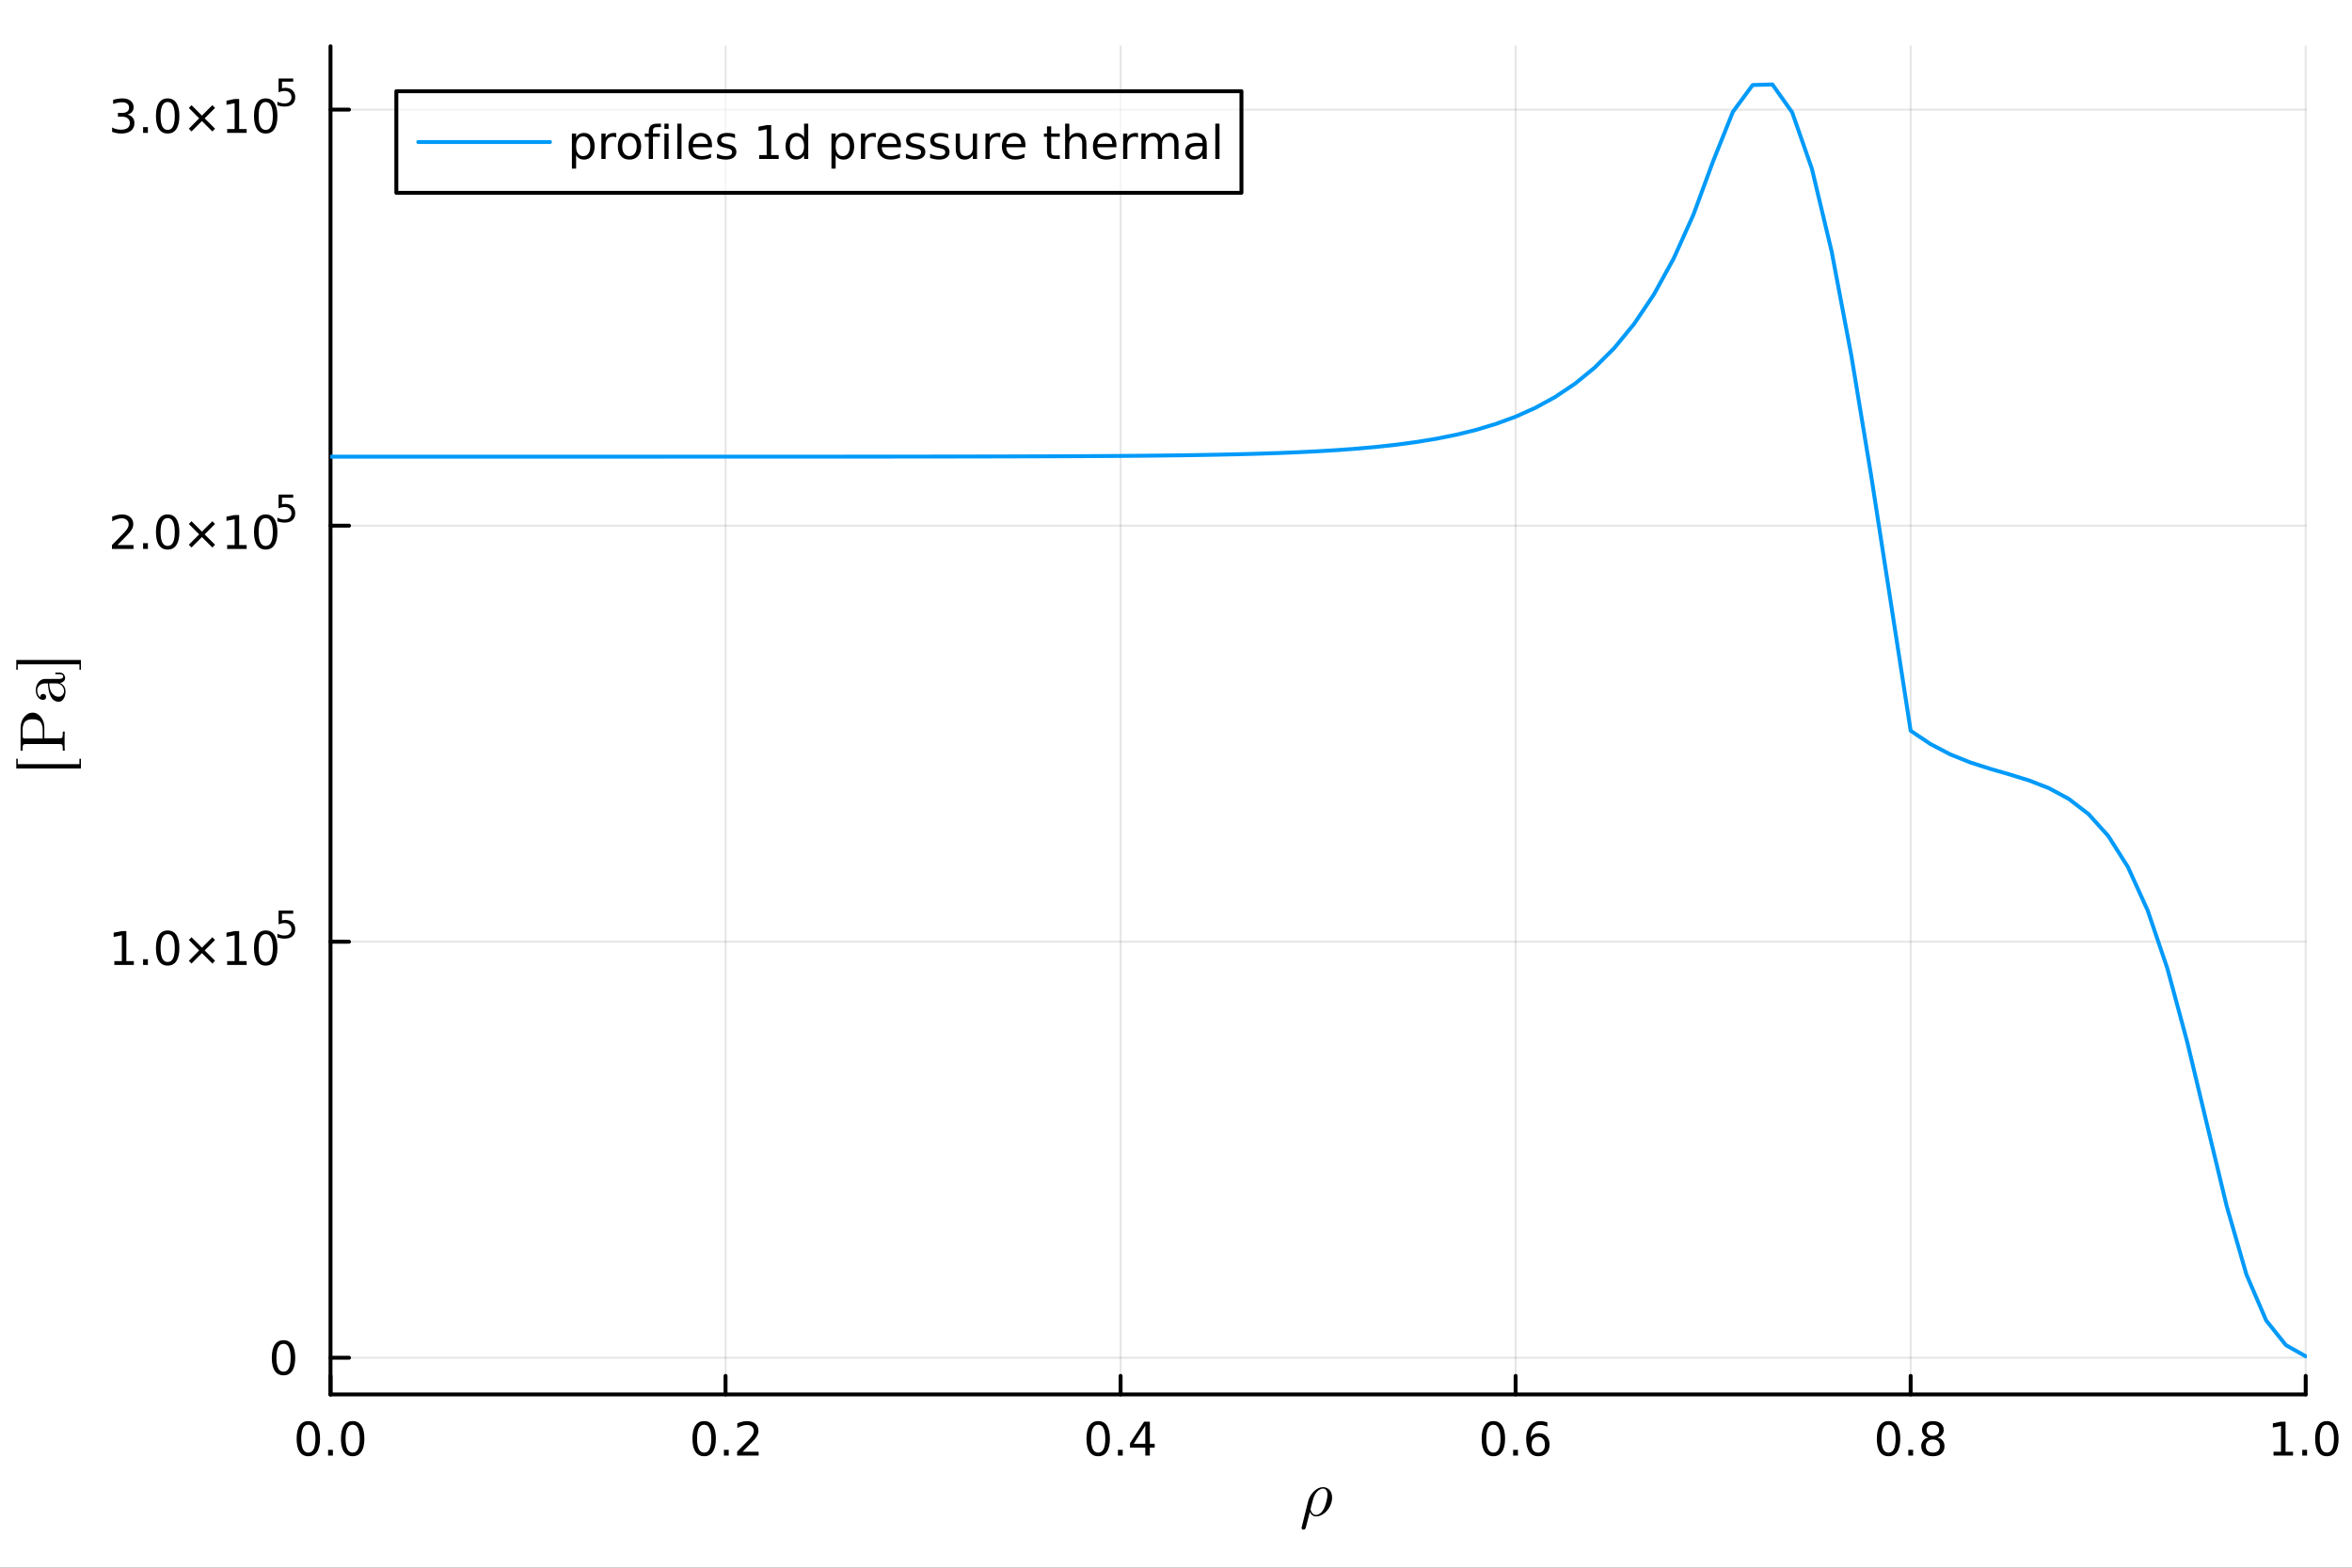<?xml version="1.0" encoding="utf-8"?>
<svg xmlns="http://www.w3.org/2000/svg" xmlns:xlink="http://www.w3.org/1999/xlink" width="600" height="400" viewBox="0 0 2400 1600">
<rect x="0" y="0" width="2400" height="1600" fill="#333333" stroke="none"/>
<defs>
  <clipPath id="clip310">
    <rect x="0" y="0" width="2400" height="1600"/>
  </clipPath>
</defs>
<path clip-path="url(#clip310)" d="M0 1600 L2400 1600 L2400 0 L0 0  Z" fill="#ffffff" fill-rule="evenodd" fill-opacity="1"/>
<defs>
  <clipPath id="clip311">
    <rect x="480" y="0" width="1681" height="1600"/>
  </clipPath>
</defs>
<path clip-path="url(#clip310)" d="M337.247 1423.18 L2352.76 1423.18 L2352.76 47.244 L337.247 47.244  Z" fill="#ffffff" fill-rule="evenodd" fill-opacity="1"/>
<defs>
  <clipPath id="clip312">
    <rect x="337" y="47" width="2017" height="1377"/>
  </clipPath>
</defs>
<polyline clip-path="url(#clip312)" style="stroke:#000000; stroke-linecap:round; stroke-linejoin:round; stroke-width:2; stroke-opacity:0.1; fill:none" points="337.247,1423.18 337.247,47.244 "/>
<polyline clip-path="url(#clip312)" style="stroke:#000000; stroke-linecap:round; stroke-linejoin:round; stroke-width:2; stroke-opacity:0.1; fill:none" points="740.349,1423.18 740.349,47.244 "/>
<polyline clip-path="url(#clip312)" style="stroke:#000000; stroke-linecap:round; stroke-linejoin:round; stroke-width:2; stroke-opacity:0.1; fill:none" points="1143.45,1423.18 1143.45,47.244 "/>
<polyline clip-path="url(#clip312)" style="stroke:#000000; stroke-linecap:round; stroke-linejoin:round; stroke-width:2; stroke-opacity:0.1; fill:none" points="1546.55,1423.18 1546.55,47.244 "/>
<polyline clip-path="url(#clip312)" style="stroke:#000000; stroke-linecap:round; stroke-linejoin:round; stroke-width:2; stroke-opacity:0.1; fill:none" points="1949.65,1423.18 1949.65,47.244 "/>
<polyline clip-path="url(#clip312)" style="stroke:#000000; stroke-linecap:round; stroke-linejoin:round; stroke-width:2; stroke-opacity:0.1; fill:none" points="2352.76,1423.18 2352.76,47.244 "/>
<polyline clip-path="url(#clip312)" style="stroke:#000000; stroke-linecap:round; stroke-linejoin:round; stroke-width:2; stroke-opacity:0.1; fill:none" points="337.247,1385.73 2352.76,1385.73 "/>
<polyline clip-path="url(#clip312)" style="stroke:#000000; stroke-linecap:round; stroke-linejoin:round; stroke-width:2; stroke-opacity:0.1; fill:none" points="337.247,961.116 2352.76,961.116 "/>
<polyline clip-path="url(#clip312)" style="stroke:#000000; stroke-linecap:round; stroke-linejoin:round; stroke-width:2; stroke-opacity:0.1; fill:none" points="337.247,536.502 2352.76,536.502 "/>
<polyline clip-path="url(#clip312)" style="stroke:#000000; stroke-linecap:round; stroke-linejoin:round; stroke-width:2; stroke-opacity:0.1; fill:none" points="337.247,111.889 2352.76,111.889 "/>
<polyline clip-path="url(#clip310)" style="stroke:#000000; stroke-linecap:round; stroke-linejoin:round; stroke-width:4; stroke-opacity:1; fill:none" points="337.247,1423.18 2352.76,1423.18 "/>
<polyline clip-path="url(#clip310)" style="stroke:#000000; stroke-linecap:round; stroke-linejoin:round; stroke-width:4; stroke-opacity:1; fill:none" points="337.247,1423.18 337.247,1404.28 "/>
<polyline clip-path="url(#clip310)" style="stroke:#000000; stroke-linecap:round; stroke-linejoin:round; stroke-width:4; stroke-opacity:1; fill:none" points="740.349,1423.18 740.349,1404.28 "/>
<polyline clip-path="url(#clip310)" style="stroke:#000000; stroke-linecap:round; stroke-linejoin:round; stroke-width:4; stroke-opacity:1; fill:none" points="1143.45,1423.18 1143.45,1404.28 "/>
<polyline clip-path="url(#clip310)" style="stroke:#000000; stroke-linecap:round; stroke-linejoin:round; stroke-width:4; stroke-opacity:1; fill:none" points="1546.55,1423.18 1546.55,1404.28 "/>
<polyline clip-path="url(#clip310)" style="stroke:#000000; stroke-linecap:round; stroke-linejoin:round; stroke-width:4; stroke-opacity:1; fill:none" points="1949.65,1423.18 1949.65,1404.28 "/>
<polyline clip-path="url(#clip310)" style="stroke:#000000; stroke-linecap:round; stroke-linejoin:round; stroke-width:4; stroke-opacity:1; fill:none" points="2352.76,1423.18 2352.76,1404.28 "/>
<path clip-path="url(#clip310)" d="M314.631 1454.1 Q311.02 1454.1 309.192 1457.66 Q307.386 1461.2 307.386 1468.33 Q307.386 1475.44 309.192 1479.01 Q311.02 1482.55 314.631 1482.55 Q318.266 1482.55 320.071 1479.01 Q321.9 1475.44 321.9 1468.33 Q321.9 1461.2 320.071 1457.66 Q318.266 1454.1 314.631 1454.1 M314.631 1450.39 Q320.442 1450.39 323.497 1455 Q326.576 1459.58 326.576 1468.33 Q326.576 1477.06 323.497 1481.67 Q320.442 1486.25 314.631 1486.25 Q308.821 1486.25 305.743 1481.67 Q302.687 1477.06 302.687 1468.33 Q302.687 1459.58 305.743 1455 Q308.821 1450.39 314.631 1450.39 Z" fill="#000000" fill-rule="nonzero" fill-opacity="1" /><path clip-path="url(#clip310)" d="M334.793 1479.7 L339.678 1479.7 L339.678 1485.58 L334.793 1485.58 L334.793 1479.7 Z" fill="#000000" fill-rule="nonzero" fill-opacity="1" /><path clip-path="url(#clip310)" d="M359.863 1454.1 Q356.252 1454.1 354.423 1457.66 Q352.617 1461.2 352.617 1468.33 Q352.617 1475.44 354.423 1479.01 Q356.252 1482.55 359.863 1482.55 Q363.497 1482.55 365.302 1479.01 Q367.131 1475.44 367.131 1468.33 Q367.131 1461.2 365.302 1457.66 Q363.497 1454.1 359.863 1454.1 M359.863 1450.39 Q365.673 1450.39 368.728 1455 Q371.807 1459.58 371.807 1468.33 Q371.807 1477.06 368.728 1481.67 Q365.673 1486.25 359.863 1486.25 Q354.052 1486.25 350.974 1481.67 Q347.918 1477.06 347.918 1468.33 Q347.918 1459.58 350.974 1455 Q354.052 1450.39 359.863 1450.39 Z" fill="#000000" fill-rule="nonzero" fill-opacity="1" /><path clip-path="url(#clip310)" d="M718.532 1454.1 Q714.921 1454.1 713.092 1457.66 Q711.286 1461.2 711.286 1468.33 Q711.286 1475.44 713.092 1479.01 Q714.921 1482.55 718.532 1482.55 Q722.166 1482.55 723.972 1479.01 Q725.8 1475.44 725.8 1468.33 Q725.8 1461.2 723.972 1457.66 Q722.166 1454.1 718.532 1454.1 M718.532 1450.39 Q724.342 1450.39 727.397 1455 Q730.476 1459.58 730.476 1468.33 Q730.476 1477.06 727.397 1481.67 Q724.342 1486.25 718.532 1486.25 Q712.722 1486.25 709.643 1481.67 Q706.587 1477.06 706.587 1468.33 Q706.587 1459.58 709.643 1455 Q712.722 1450.39 718.532 1450.39 Z" fill="#000000" fill-rule="nonzero" fill-opacity="1" /><path clip-path="url(#clip310)" d="M738.694 1479.7 L743.578 1479.7 L743.578 1485.58 L738.694 1485.58 L738.694 1479.7 Z" fill="#000000" fill-rule="nonzero" fill-opacity="1" /><path clip-path="url(#clip310)" d="M757.791 1481.64 L774.11 1481.64 L774.11 1485.58 L752.166 1485.58 L752.166 1481.64 Q754.828 1478.89 759.411 1474.26 Q764.018 1469.61 765.198 1468.27 Q767.444 1465.74 768.323 1464.01 Q769.226 1462.25 769.226 1460.56 Q769.226 1457.8 767.282 1456.07 Q765.36 1454.33 762.258 1454.33 Q760.059 1454.33 757.606 1455.09 Q755.175 1455.86 752.397 1457.41 L752.397 1452.69 Q755.221 1451.55 757.675 1450.97 Q760.129 1450.39 762.166 1450.39 Q767.536 1450.39 770.731 1453.08 Q773.925 1455.77 773.925 1460.26 Q773.925 1462.39 773.115 1464.31 Q772.328 1466.2 770.221 1468.8 Q769.643 1469.47 766.541 1472.69 Q763.439 1475.88 757.791 1481.64 Z" fill="#000000" fill-rule="nonzero" fill-opacity="1" /><path clip-path="url(#clip310)" d="M1120.59 1454.1 Q1116.98 1454.1 1115.15 1457.66 Q1113.35 1461.2 1113.35 1468.33 Q1113.35 1475.44 1115.15 1479.01 Q1116.98 1482.55 1120.59 1482.55 Q1124.23 1482.55 1126.03 1479.01 Q1127.86 1475.44 1127.86 1468.33 Q1127.86 1461.2 1126.03 1457.66 Q1124.23 1454.1 1120.59 1454.1 M1120.59 1450.39 Q1126.4 1450.39 1129.46 1455 Q1132.54 1459.58 1132.54 1468.33 Q1132.54 1477.06 1129.46 1481.67 Q1126.4 1486.25 1120.59 1486.25 Q1114.78 1486.25 1111.7 1481.67 Q1108.65 1477.06 1108.65 1468.33 Q1108.65 1459.58 1111.7 1455 Q1114.78 1450.39 1120.59 1450.39 Z" fill="#000000" fill-rule="nonzero" fill-opacity="1" /><path clip-path="url(#clip310)" d="M1140.75 1479.7 L1145.64 1479.7 L1145.64 1485.58 L1140.75 1485.58 L1140.75 1479.7 Z" fill="#000000" fill-rule="nonzero" fill-opacity="1" /><path clip-path="url(#clip310)" d="M1168.67 1455.09 L1156.86 1473.54 L1168.67 1473.54 L1168.67 1455.09 M1167.44 1451.02 L1173.32 1451.02 L1173.32 1473.54 L1178.25 1473.54 L1178.25 1477.43 L1173.32 1477.43 L1173.32 1485.58 L1168.67 1485.58 L1168.67 1477.43 L1153.07 1477.43 L1153.07 1472.92 L1167.44 1451.02 Z" fill="#000000" fill-rule="nonzero" fill-opacity="1" /><path clip-path="url(#clip310)" d="M1523.86 1454.1 Q1520.24 1454.1 1518.42 1457.66 Q1516.61 1461.2 1516.61 1468.33 Q1516.61 1475.44 1518.42 1479.01 Q1520.24 1482.55 1523.86 1482.55 Q1527.49 1482.55 1529.3 1479.01 Q1531.12 1475.44 1531.12 1468.33 Q1531.12 1461.2 1529.3 1457.66 Q1527.49 1454.1 1523.86 1454.1 M1523.86 1450.39 Q1529.67 1450.39 1532.72 1455 Q1535.8 1459.58 1535.8 1468.33 Q1535.8 1477.06 1532.72 1481.67 Q1529.67 1486.25 1523.86 1486.25 Q1518.05 1486.25 1514.97 1481.67 Q1511.91 1477.06 1511.91 1468.33 Q1511.91 1459.58 1514.97 1455 Q1518.05 1450.39 1523.86 1450.39 Z" fill="#000000" fill-rule="nonzero" fill-opacity="1" /><path clip-path="url(#clip310)" d="M1544.02 1479.7 L1548.9 1479.7 L1548.9 1485.58 L1544.02 1485.58 L1544.02 1479.7 Z" fill="#000000" fill-rule="nonzero" fill-opacity="1" /><path clip-path="url(#clip310)" d="M1569.67 1466.44 Q1566.52 1466.44 1564.67 1468.59 Q1562.84 1470.74 1562.84 1474.49 Q1562.84 1478.22 1564.67 1480.39 Q1566.52 1482.55 1569.67 1482.55 Q1572.81 1482.55 1574.64 1480.39 Q1576.49 1478.22 1576.49 1474.49 Q1576.49 1470.74 1574.64 1468.59 Q1572.81 1466.44 1569.67 1466.44 M1578.95 1451.78 L1578.95 1456.04 Q1577.19 1455.21 1575.38 1454.77 Q1573.6 1454.33 1571.84 1454.33 Q1567.21 1454.33 1564.76 1457.45 Q1562.33 1460.58 1561.98 1466.9 Q1563.35 1464.89 1565.41 1463.82 Q1567.47 1462.73 1569.94 1462.73 Q1575.15 1462.73 1578.16 1465.9 Q1581.19 1469.05 1581.19 1474.49 Q1581.19 1479.82 1578.05 1483.03 Q1574.9 1486.25 1569.67 1486.25 Q1563.67 1486.25 1560.5 1481.67 Q1557.33 1477.06 1557.33 1468.33 Q1557.33 1460.14 1561.22 1455.28 Q1565.11 1450.39 1571.66 1450.39 Q1573.42 1450.39 1575.2 1450.74 Q1577 1451.09 1578.95 1451.78 Z" fill="#000000" fill-rule="nonzero" fill-opacity="1" /><path clip-path="url(#clip310)" d="M1927.08 1454.1 Q1923.47 1454.1 1921.65 1457.66 Q1919.84 1461.2 1919.84 1468.33 Q1919.84 1475.44 1921.65 1479.01 Q1923.47 1482.55 1927.08 1482.55 Q1930.72 1482.55 1932.52 1479.01 Q1934.35 1475.44 1934.35 1468.33 Q1934.35 1461.2 1932.52 1457.66 Q1930.72 1454.1 1927.08 1454.1 M1927.08 1450.39 Q1932.89 1450.39 1935.95 1455 Q1939.03 1459.58 1939.03 1468.33 Q1939.03 1477.06 1935.95 1481.67 Q1932.89 1486.25 1927.08 1486.25 Q1921.27 1486.25 1918.2 1481.67 Q1915.14 1477.06 1915.14 1468.33 Q1915.14 1459.58 1918.2 1455 Q1921.27 1450.39 1927.08 1450.39 Z" fill="#000000" fill-rule="nonzero" fill-opacity="1" /><path clip-path="url(#clip310)" d="M1947.25 1479.7 L1952.13 1479.7 L1952.13 1485.58 L1947.25 1485.58 L1947.25 1479.7 Z" fill="#000000" fill-rule="nonzero" fill-opacity="1" /><path clip-path="url(#clip310)" d="M1972.32 1469.17 Q1968.98 1469.17 1967.06 1470.95 Q1965.16 1472.73 1965.16 1475.86 Q1965.16 1478.98 1967.06 1480.77 Q1968.98 1482.55 1972.32 1482.55 Q1975.65 1482.55 1977.57 1480.77 Q1979.49 1478.96 1979.49 1475.86 Q1979.49 1472.73 1977.57 1470.95 Q1975.67 1469.17 1972.32 1469.17 M1967.64 1467.18 Q1964.63 1466.44 1962.94 1464.38 Q1961.27 1462.32 1961.27 1459.35 Q1961.27 1455.21 1964.21 1452.8 Q1967.18 1450.39 1972.32 1450.39 Q1977.48 1450.39 1980.42 1452.8 Q1983.36 1455.21 1983.36 1459.35 Q1983.36 1462.32 1981.67 1464.38 Q1980 1466.44 1977.02 1467.18 Q1980.39 1467.96 1982.27 1470.26 Q1984.17 1472.55 1984.17 1475.86 Q1984.17 1480.88 1981.09 1483.57 Q1978.03 1486.25 1972.32 1486.25 Q1966.6 1486.25 1963.52 1483.57 Q1960.46 1480.88 1960.46 1475.86 Q1960.46 1472.55 1962.36 1470.26 Q1964.26 1467.96 1967.64 1467.18 M1965.93 1459.79 Q1965.93 1462.48 1967.59 1463.98 Q1969.28 1465.49 1972.32 1465.49 Q1975.33 1465.49 1977.02 1463.98 Q1978.73 1462.48 1978.73 1459.79 Q1978.73 1457.11 1977.02 1455.6 Q1975.33 1454.1 1972.32 1454.1 Q1969.28 1454.1 1967.59 1455.6 Q1965.93 1457.11 1965.93 1459.79 Z" fill="#000000" fill-rule="nonzero" fill-opacity="1" /><path clip-path="url(#clip310)" d="M2319.91 1481.64 L2327.55 1481.64 L2327.55 1455.28 L2319.24 1456.95 L2319.24 1452.69 L2327.5 1451.02 L2332.18 1451.02 L2332.18 1481.64 L2339.82 1481.64 L2339.82 1485.58 L2319.91 1485.58 L2319.91 1481.64 Z" fill="#000000" fill-rule="nonzero" fill-opacity="1" /><path clip-path="url(#clip310)" d="M2349.26 1479.7 L2354.14 1479.7 L2354.14 1485.58 L2349.26 1485.58 L2349.26 1479.7 Z" fill="#000000" fill-rule="nonzero" fill-opacity="1" /><path clip-path="url(#clip310)" d="M2374.33 1454.1 Q2370.72 1454.1 2368.89 1457.66 Q2367.08 1461.2 2367.08 1468.33 Q2367.08 1475.44 2368.89 1479.01 Q2370.72 1482.55 2374.33 1482.55 Q2377.96 1482.55 2379.77 1479.01 Q2381.6 1475.44 2381.6 1468.33 Q2381.6 1461.2 2379.77 1457.66 Q2377.96 1454.1 2374.33 1454.1 M2374.33 1450.39 Q2380.14 1450.39 2383.2 1455 Q2386.27 1459.58 2386.27 1468.33 Q2386.27 1477.06 2383.2 1481.67 Q2380.14 1486.25 2374.33 1486.25 Q2368.52 1486.25 2365.44 1481.67 Q2362.39 1477.06 2362.39 1468.33 Q2362.39 1459.58 2365.44 1455 Q2368.52 1450.39 2374.33 1450.39 Z" fill="#000000" fill-rule="nonzero" fill-opacity="1" /><path clip-path="url(#clip310)" d="M1359.27 1528.53 Q1359.27 1533.3 1356.82 1537.78 Q1354.41 1542.25 1350.61 1544.96 Q1346.84 1547.66 1343.04 1547.66 Q1338.76 1547.66 1336.53 1543.22 Q1332.51 1559.35 1332.28 1559.77 Q1331.35 1561.16 1330 1561.16 Q1329.16 1561.16 1328.64 1560.64 Q1328.13 1560.16 1328.13 1559.39 Q1328.16 1559.13 1328.35 1558.32 L1334.79 1532.4 Q1336.28 1526.38 1340.75 1522.09 Q1345.26 1517.78 1350.09 1517.78 Q1353.92 1517.78 1356.6 1520.64 Q1359.27 1523.51 1359.27 1528.53 M1354.54 1525.7 Q1354.54 1522.48 1353.25 1520.87 Q1351.96 1519.23 1349.96 1519.23 Q1348.13 1519.23 1345.9 1520.71 Q1343.71 1522.19 1341.78 1525.47 Q1340.75 1527.37 1340.01 1529.72 Q1339.27 1532.08 1337.82 1537.87 Q1337.31 1540.19 1337.31 1540.32 Q1337.31 1540.58 1337.43 1541.16 Q1337.6 1541.74 1337.98 1542.64 Q1338.4 1543.51 1338.98 1544.28 Q1339.56 1545.05 1340.62 1545.63 Q1341.69 1546.18 1342.97 1546.18 Q1344.97 1546.18 1347.1 1544.57 Q1349.25 1542.93 1350.83 1539.93 Q1352.15 1537.52 1353.34 1532.98 Q1354.54 1528.4 1354.54 1525.7 Z" fill="#000000" fill-rule="nonzero" fill-opacity="1" /><polyline clip-path="url(#clip310)" style="stroke:#000000; stroke-linecap:round; stroke-linejoin:round; stroke-width:4; stroke-opacity:1; fill:none" points="337.247,1423.18 337.247,47.244 "/>
<polyline clip-path="url(#clip310)" style="stroke:#000000; stroke-linecap:round; stroke-linejoin:round; stroke-width:4; stroke-opacity:1; fill:none" points="337.247,1385.73 356.145,1385.73 "/>
<polyline clip-path="url(#clip310)" style="stroke:#000000; stroke-linecap:round; stroke-linejoin:round; stroke-width:4; stroke-opacity:1; fill:none" points="337.247,961.116 356.145,961.116 "/>
<polyline clip-path="url(#clip310)" style="stroke:#000000; stroke-linecap:round; stroke-linejoin:round; stroke-width:4; stroke-opacity:1; fill:none" points="337.247,536.502 356.145,536.502 "/>
<polyline clip-path="url(#clip310)" style="stroke:#000000; stroke-linecap:round; stroke-linejoin:round; stroke-width:4; stroke-opacity:1; fill:none" points="337.247,111.889 356.145,111.889 "/>
<path clip-path="url(#clip310)" d="M289.303 1371.53 Q285.692 1371.53 283.863 1375.09 Q282.057 1378.63 282.057 1385.76 Q282.057 1392.87 283.863 1396.43 Q285.692 1399.98 289.303 1399.98 Q292.937 1399.98 294.742 1396.43 Q296.571 1392.87 296.571 1385.76 Q296.571 1378.63 294.742 1375.09 Q292.937 1371.53 289.303 1371.53 M289.303 1367.82 Q295.113 1367.82 298.168 1372.43 Q301.247 1377.01 301.247 1385.76 Q301.247 1394.49 298.168 1399.1 Q295.113 1403.68 289.303 1403.68 Q283.492 1403.68 280.414 1399.1 Q277.358 1394.49 277.358 1385.76 Q277.358 1377.01 280.414 1372.43 Q283.492 1367.82 289.303 1367.82 Z" fill="#000000" fill-rule="nonzero" fill-opacity="1" /><path clip-path="url(#clip310)" d="M116.668 980.908 L124.306 980.908 L124.306 954.542 L115.996 956.209 L115.996 951.95 L124.26 950.283 L128.936 950.283 L128.936 980.908 L136.575 980.908 L136.575 984.843 L116.668 984.843 L116.668 980.908 Z" fill="#000000" fill-rule="nonzero" fill-opacity="1" /><path clip-path="url(#clip310)" d="M146.019 978.964 L150.903 978.964 L150.903 984.843 L146.019 984.843 L146.019 978.964 Z" fill="#000000" fill-rule="nonzero" fill-opacity="1" /><path clip-path="url(#clip310)" d="M171.089 953.362 Q167.477 953.362 165.649 956.927 Q163.843 960.468 163.843 967.598 Q163.843 974.704 165.649 978.269 Q167.477 981.811 171.089 981.811 Q174.723 981.811 176.528 978.269 Q178.357 974.704 178.357 967.598 Q178.357 960.468 176.528 956.927 Q174.723 953.362 171.089 953.362 M171.089 949.658 Q176.899 949.658 179.954 954.265 Q183.033 958.848 183.033 967.598 Q183.033 976.325 179.954 980.931 Q176.899 985.514 171.089 985.514 Q165.278 985.514 162.2 980.931 Q159.144 976.325 159.144 967.598 Q159.144 958.848 162.2 954.265 Q165.278 949.658 171.089 949.658 Z" fill="#000000" fill-rule="nonzero" fill-opacity="1" /><path clip-path="url(#clip310)" d="M219.422 959.38 L208.843 970.005 L219.422 980.584 L216.667 983.385 L206.042 972.76 L195.417 983.385 L192.686 980.584 L203.241 970.005 L192.686 959.38 L195.417 956.579 L206.042 967.204 L216.667 956.579 L219.422 959.38 Z" fill="#000000" fill-rule="nonzero" fill-opacity="1" /><path clip-path="url(#clip310)" d="M231.783 980.908 L239.422 980.908 L239.422 954.542 L231.111 956.209 L231.111 951.95 L239.375 950.283 L244.051 950.283 L244.051 980.908 L251.69 980.908 L251.69 984.843 L231.783 984.843 L231.783 980.908 Z" fill="#000000" fill-rule="nonzero" fill-opacity="1" /><path clip-path="url(#clip310)" d="M271.134 953.362 Q267.523 953.362 265.695 956.927 Q263.889 960.468 263.889 967.598 Q263.889 974.704 265.695 978.269 Q267.523 981.811 271.134 981.811 Q274.769 981.811 276.574 978.269 Q278.403 974.704 278.403 967.598 Q278.403 960.468 276.574 956.927 Q274.769 953.362 271.134 953.362 M271.134 949.658 Q276.944 949.658 280 954.265 Q283.079 958.848 283.079 967.598 Q283.079 976.325 280 980.931 Q276.944 985.514 271.134 985.514 Q265.324 985.514 262.245 980.931 Q259.19 976.325 259.19 967.598 Q259.19 958.848 262.245 954.265 Q265.324 949.658 271.134 949.658 Z" fill="#000000" fill-rule="nonzero" fill-opacity="1" /><path clip-path="url(#clip310)" d="M284.264 929.353 L299.178 929.353 L299.178 932.55 L287.743 932.55 L287.743 939.434 Q288.571 939.152 289.398 939.02 Q290.226 938.869 291.053 938.869 Q295.755 938.869 298.501 941.446 Q301.247 944.023 301.247 948.424 Q301.247 952.956 298.426 955.477 Q295.605 957.978 290.47 957.978 Q288.702 957.978 286.859 957.677 Q285.035 957.376 283.079 956.774 L283.079 952.956 Q284.771 953.878 286.577 954.329 Q288.382 954.781 290.395 954.781 Q293.649 954.781 295.548 953.069 Q297.448 951.358 297.448 948.424 Q297.448 945.49 295.548 943.778 Q293.649 942.067 290.395 942.067 Q288.871 942.067 287.348 942.405 Q285.843 942.744 284.264 943.459 L284.264 929.353 Z" fill="#000000" fill-rule="nonzero" fill-opacity="1" /><path clip-path="url(#clip310)" d="M119.885 556.295 L136.204 556.295 L136.204 560.23 L114.26 560.23 L114.26 556.295 Q116.922 553.54 121.505 548.91 Q126.112 544.258 127.292 542.915 Q129.538 540.392 130.417 538.656 Q131.32 536.897 131.32 535.207 Q131.32 532.452 129.376 530.716 Q127.455 528.98 124.353 528.98 Q122.154 528.98 119.7 529.744 Q117.269 530.508 114.492 532.059 L114.492 527.336 Q117.316 526.202 119.769 525.624 Q122.223 525.045 124.26 525.045 Q129.63 525.045 132.825 527.73 Q136.019 530.415 136.019 534.906 Q136.019 537.036 135.209 538.957 Q134.422 540.855 132.316 543.448 Q131.737 544.119 128.635 547.336 Q125.533 550.531 119.885 556.295 Z" fill="#000000" fill-rule="nonzero" fill-opacity="1" /><path clip-path="url(#clip310)" d="M146.019 554.35 L150.903 554.35 L150.903 560.23 L146.019 560.23 L146.019 554.35 Z" fill="#000000" fill-rule="nonzero" fill-opacity="1" /><path clip-path="url(#clip310)" d="M171.089 528.749 Q167.477 528.749 165.649 532.313 Q163.843 535.855 163.843 542.985 Q163.843 550.091 165.649 553.656 Q167.477 557.197 171.089 557.197 Q174.723 557.197 176.528 553.656 Q178.357 550.091 178.357 542.985 Q178.357 535.855 176.528 532.313 Q174.723 528.749 171.089 528.749 M171.089 525.045 Q176.899 525.045 179.954 529.651 Q183.033 534.235 183.033 542.985 Q183.033 551.711 179.954 556.318 Q176.899 560.901 171.089 560.901 Q165.278 560.901 162.2 556.318 Q159.144 551.711 159.144 542.985 Q159.144 534.235 162.2 529.651 Q165.278 525.045 171.089 525.045 Z" fill="#000000" fill-rule="nonzero" fill-opacity="1" /><path clip-path="url(#clip310)" d="M219.422 534.767 L208.843 545.392 L219.422 555.971 L216.667 558.772 L206.042 548.147 L195.417 558.772 L192.686 555.971 L203.241 545.392 L192.686 534.767 L195.417 531.966 L206.042 542.591 L216.667 531.966 L219.422 534.767 Z" fill="#000000" fill-rule="nonzero" fill-opacity="1" /><path clip-path="url(#clip310)" d="M231.783 556.295 L239.422 556.295 L239.422 529.929 L231.111 531.596 L231.111 527.336 L239.375 525.67 L244.051 525.67 L244.051 556.295 L251.69 556.295 L251.69 560.23 L231.783 560.23 L231.783 556.295 Z" fill="#000000" fill-rule="nonzero" fill-opacity="1" /><path clip-path="url(#clip310)" d="M271.134 528.749 Q267.523 528.749 265.695 532.313 Q263.889 535.855 263.889 542.985 Q263.889 550.091 265.695 553.656 Q267.523 557.197 271.134 557.197 Q274.769 557.197 276.574 553.656 Q278.403 550.091 278.403 542.985 Q278.403 535.855 276.574 532.313 Q274.769 528.749 271.134 528.749 M271.134 525.045 Q276.944 525.045 280 529.651 Q283.079 534.235 283.079 542.985 Q283.079 551.711 280 556.318 Q276.944 560.901 271.134 560.901 Q265.324 560.901 262.245 556.318 Q259.19 551.711 259.19 542.985 Q259.19 534.235 262.245 529.651 Q265.324 525.045 271.134 525.045 Z" fill="#000000" fill-rule="nonzero" fill-opacity="1" /><path clip-path="url(#clip310)" d="M284.264 504.739 L299.178 504.739 L299.178 507.937 L287.743 507.937 L287.743 514.82 Q288.571 514.538 289.398 514.407 Q290.226 514.256 291.053 514.256 Q295.755 514.256 298.501 516.833 Q301.247 519.409 301.247 523.811 Q301.247 528.343 298.426 530.863 Q295.605 533.365 290.47 533.365 Q288.702 533.365 286.859 533.064 Q285.035 532.763 283.079 532.161 L283.079 528.343 Q284.771 529.265 286.577 529.716 Q288.382 530.168 290.395 530.168 Q293.649 530.168 295.548 528.456 Q297.448 526.745 297.448 523.811 Q297.448 520.877 295.548 519.165 Q293.649 517.453 290.395 517.453 Q288.871 517.453 287.348 517.792 Q285.843 518.131 284.264 518.845 L284.264 504.739 Z" fill="#000000" fill-rule="nonzero" fill-opacity="1" /><path clip-path="url(#clip310)" d="M130.024 116.982 Q133.38 117.7 135.255 119.968 Q137.154 122.237 137.154 125.57 Q137.154 130.686 133.635 133.487 Q130.117 136.288 123.635 136.288 Q121.459 136.288 119.144 135.848 Q116.853 135.431 114.399 134.575 L114.399 130.061 Q116.343 131.195 118.658 131.774 Q120.973 132.353 123.496 132.353 Q127.894 132.353 130.186 130.617 Q132.501 128.88 132.501 125.57 Q132.501 122.515 130.348 120.802 Q128.218 119.066 124.399 119.066 L120.371 119.066 L120.371 115.223 L124.584 115.223 Q128.033 115.223 129.862 113.857 Q131.691 112.469 131.691 109.876 Q131.691 107.214 129.792 105.802 Q127.917 104.367 124.399 104.367 Q122.478 104.367 120.279 104.783 Q118.08 105.2 115.441 106.08 L115.441 101.913 Q118.103 101.172 120.418 100.802 Q122.755 100.432 124.816 100.432 Q130.14 100.432 133.242 102.862 Q136.343 105.269 136.343 109.39 Q136.343 112.26 134.7 114.251 Q133.056 116.218 130.024 116.982 Z" fill="#000000" fill-rule="nonzero" fill-opacity="1" /><path clip-path="url(#clip310)" d="M146.019 129.737 L150.903 129.737 L150.903 135.617 L146.019 135.617 L146.019 129.737 Z" fill="#000000" fill-rule="nonzero" fill-opacity="1" /><path clip-path="url(#clip310)" d="M171.089 104.135 Q167.477 104.135 165.649 107.7 Q163.843 111.242 163.843 118.371 Q163.843 125.478 165.649 129.042 Q167.477 132.584 171.089 132.584 Q174.723 132.584 176.528 129.042 Q178.357 125.478 178.357 118.371 Q178.357 111.242 176.528 107.7 Q174.723 104.135 171.089 104.135 M171.089 100.432 Q176.899 100.432 179.954 105.038 Q183.033 109.621 183.033 118.371 Q183.033 127.098 179.954 131.705 Q176.899 136.288 171.089 136.288 Q165.278 136.288 162.2 131.705 Q159.144 127.098 159.144 118.371 Q159.144 109.621 162.2 105.038 Q165.278 100.432 171.089 100.432 Z" fill="#000000" fill-rule="nonzero" fill-opacity="1" /><path clip-path="url(#clip310)" d="M219.422 110.154 L208.843 120.779 L219.422 131.357 L216.667 134.158 L206.042 123.533 L195.417 134.158 L192.686 131.357 L203.241 120.779 L192.686 110.154 L195.417 107.353 L206.042 117.978 L216.667 107.353 L219.422 110.154 Z" fill="#000000" fill-rule="nonzero" fill-opacity="1" /><path clip-path="url(#clip310)" d="M231.783 131.681 L239.422 131.681 L239.422 105.316 L231.111 106.982 L231.111 102.723 L239.375 101.057 L244.051 101.057 L244.051 131.681 L251.69 131.681 L251.69 135.617 L231.783 135.617 L231.783 131.681 Z" fill="#000000" fill-rule="nonzero" fill-opacity="1" /><path clip-path="url(#clip310)" d="M271.134 104.135 Q267.523 104.135 265.695 107.7 Q263.889 111.242 263.889 118.371 Q263.889 125.478 265.695 129.042 Q267.523 132.584 271.134 132.584 Q274.769 132.584 276.574 129.042 Q278.403 125.478 278.403 118.371 Q278.403 111.242 276.574 107.7 Q274.769 104.135 271.134 104.135 M271.134 100.432 Q276.944 100.432 280 105.038 Q283.079 109.621 283.079 118.371 Q283.079 127.098 280 131.705 Q276.944 136.288 271.134 136.288 Q265.324 136.288 262.245 131.705 Q259.19 127.098 259.19 118.371 Q259.19 109.621 262.245 105.038 Q265.324 100.432 271.134 100.432 Z" fill="#000000" fill-rule="nonzero" fill-opacity="1" /><path clip-path="url(#clip310)" d="M284.264 80.126 L299.178 80.126 L299.178 83.323 L287.743 83.323 L287.743 90.207 Q288.571 89.925 289.398 89.793 Q290.226 89.643 291.053 89.643 Q295.755 89.643 298.501 92.219 Q301.247 94.796 301.247 99.197 Q301.247 103.73 298.426 106.25 Q295.605 108.752 290.47 108.752 Q288.702 108.752 286.859 108.451 Q285.035 108.15 283.079 107.548 L283.079 103.73 Q284.771 104.651 286.577 105.103 Q288.382 105.554 290.395 105.554 Q293.649 105.554 295.548 103.843 Q297.448 102.131 297.448 99.197 Q297.448 96.263 295.548 94.552 Q293.649 92.84 290.395 92.84 Q288.871 92.84 287.348 93.179 Q285.843 93.517 284.264 94.232 L284.264 80.126 Z" fill="#000000" fill-rule="nonzero" fill-opacity="1" /><path clip-path="url(#clip310)" d="M82.573 784.322 L16.616 784.322 L16.616 774.37 L18.13 774.37 L18.13 779.91 L81.06 779.91 L81.06 774.37 L82.573 774.37 L82.573 784.322 Z" fill="#000000" fill-rule="nonzero" fill-opacity="1" /><path clip-path="url(#clip310)" d="M66.084 766.172 L64.055 766.172 L64.055 764.594 Q64.055 761.019 63.475 760.214 Q62.864 759.376 60.931 759.376 L26.181 759.376 Q24.281 759.376 23.701 760.214 Q23.089 761.051 23.089 764.594 L23.089 766.172 L21.028 766.172 L21.028 742.887 Q21.028 736.22 24.7 731.776 Q28.371 727.331 33.298 727.331 Q38.194 727.331 41.736 731.872 Q45.247 736.381 45.247 742.372 L45.247 753.515 L60.931 753.515 Q62.831 753.515 63.443 752.71 Q64.055 751.872 64.055 748.297 L64.055 746.719 L66.084 746.719 Q65.891 749.038 65.891 756.478 Q65.891 763.853 66.084 766.172 M43.54 753.708 L43.54 744.626 Q43.54 741.663 42.703 739.505 Q41.865 737.347 40.867 736.381 Q39.836 735.383 38.194 734.835 Q36.519 734.256 35.617 734.191 Q34.683 734.127 33.298 734.127 Q31.849 734.127 30.948 734.191 Q30.014 734.256 28.371 734.835 Q26.696 735.383 25.698 736.381 Q24.667 737.347 23.894 739.505 Q23.089 741.631 23.089 744.626 L23.089 750.487 Q23.089 752.742 23.54 753.225 Q23.991 753.708 25.73 753.708 L43.54 753.708 Z" fill="#000000" fill-rule="nonzero" fill-opacity="1" /><path clip-path="url(#clip310)" d="M59.804 716.196 Q54.2 716.196 51.237 709.594 Q49.337 705.632 48.854 697.452 L46.438 697.452 Q42.348 697.452 40.191 699.61 Q38.001 701.736 38.001 704.441 Q38.001 709.272 41.028 711.591 Q41.092 709.626 42.091 708.917 Q43.057 708.209 44.055 708.209 Q45.376 708.209 46.245 709.046 Q47.083 709.851 47.083 711.236 Q47.083 712.557 46.278 713.426 Q45.44 714.296 43.991 714.296 Q40.77 714.296 38.645 711.397 Q36.519 708.467 36.519 704.312 Q36.519 698.901 40.158 695.294 Q41.286 694.167 42.735 693.62 Q44.184 693.04 45.15 692.976 Q46.084 692.911 47.952 692.911 L61.124 692.911 Q61.511 692.911 62.155 692.782 Q62.799 692.653 63.636 692.074 Q64.442 691.462 64.442 690.463 Q64.442 688.08 60.223 688.112 L56.519 688.112 L56.519 686.438 L60.223 686.438 Q63.733 686.438 65.118 688.306 Q66.471 690.141 66.471 691.848 Q66.471 694.038 64.86 695.423 Q63.25 696.808 61.06 697.001 Q63.572 698 65.215 700.286 Q66.825 702.541 66.825 705.632 Q66.825 708.016 66.213 710.27 Q65.633 712.492 63.991 714.36 Q62.316 716.196 59.804 716.196 M59.739 711.107 Q62.187 711.107 63.765 709.368 Q65.343 707.629 65.343 705.182 Q65.343 702.412 63.218 699.932 Q61.06 697.452 56.841 697.452 L50.239 697.452 Q50.496 704.763 53.427 707.951 Q56.326 711.107 59.739 711.107 Z" fill="#000000" fill-rule="nonzero" fill-opacity="1" /><path clip-path="url(#clip310)" d="M81.06 683.532 L81.06 677.992 L18.13 677.992 L18.13 683.532 L16.616 683.532 L16.616 673.58 L82.573 673.58 L82.573 683.532 L81.06 683.532 Z" fill="#000000" fill-rule="nonzero" fill-opacity="1" /><polyline clip-path="url(#clip312)" style="stroke:#009af9; stroke-linecap:round; stroke-linejoin:round; stroke-width:4; stroke-opacity:1; fill:none" points="337.247,466.075 357.402,466.075 377.557,466.075 397.712,466.075 417.867,466.074 438.022,466.074 458.178,466.074 478.333,466.074 498.488,466.073 518.643,466.073 538.798,466.073 558.953,466.072 579.108,466.072 599.263,466.071 619.418,466.07 639.573,466.069 659.728,466.068 679.884,466.066 700.039,466.065 720.194,466.063 740.349,466.06 760.504,466.057 780.659,466.054 800.814,466.05 820.969,466.045 841.124,466.039 861.279,466.031 881.434,466.021 901.589,466.01 921.745,465.995 941.9,465.976 962.055,465.953 982.21,465.925 1002.36,465.891 1022.52,465.85 1042.68,465.799 1062.83,465.737 1082.99,465.661 1103.14,465.569 1123.3,465.457 1143.45,465.321 1163.61,465.155 1183.76,464.953 1203.92,464.707 1224.07,464.405 1244.23,464.037 1264.38,463.588 1284.54,463.04 1304.69,462.369 1324.85,461.55 1345,460.549 1365.16,459.326 1385.31,457.832 1405.47,456.007 1425.62,453.779 1445.78,451.057 1465.93,447.732 1486.09,443.672 1506.24,438.711 1526.4,432.652 1546.55,425.252 1566.71,416.215 1586.86,405.177 1607.02,391.693 1627.17,375.224 1647.33,355.108 1667.48,330.539 1687.64,300.532 1707.79,263.896 1727.95,219.138 1748.1,164.464 1768.26,114.131 1788.41,86.777 1808.57,86.186 1828.72,114.622 1848.88,172.225 1869.03,256.678 1889.19,363.28 1909.34,485.442 1929.5,615.516 1949.65,745.793 1969.81,759.344 1989.96,769.898 2010.12,778.022 2030.27,784.512 2050.43,790.337 2070.58,796.585 2090.74,804.447 2110.89,815.286 2131.05,830.774 2151.21,853.071 2171.36,884.899 2191.52,929.276 2211.67,988.653 2231.83,1063.36 2251.98,1147.36 2272.14,1230.96 2292.29,1300.84 2312.45,1347.71 2332.6,1372.9 2352.76,1384.24 "/>
<path clip-path="url(#clip310)" d="M404.431 196.789 L1266.77 196.789 L1266.77 93.109 L404.431 93.109  Z" fill="#ffffff" fill-rule="evenodd" fill-opacity="0.6"/>
<polyline clip-path="url(#clip310)" style="stroke:#000000; stroke-linecap:round; stroke-linejoin:round; stroke-width:4; stroke-opacity:1; fill:none" points="404.431,196.789 1266.77,196.789 1266.77,93.109 404.431,93.109 404.431,196.789 "/>
<polyline clip-path="url(#clip310)" style="stroke:#009af9; stroke-linecap:round; stroke-linejoin:round; stroke-width:4; stroke-opacity:1; fill:none" points="426.825,144.949 561.192,144.949 "/>
<path clip-path="url(#clip310)" d="M587.869 158.34 L587.869 172.09 L583.587 172.09 L583.587 136.303 L587.869 136.303 L587.869 140.238 Q589.212 137.923 591.249 136.812 Q593.309 135.678 596.156 135.678 Q600.879 135.678 603.818 139.428 Q606.781 143.178 606.781 149.289 Q606.781 155.4 603.818 159.15 Q600.879 162.9 596.156 162.9 Q593.309 162.9 591.249 161.789 Q589.212 160.655 587.869 158.34 M602.36 149.289 Q602.36 144.59 600.416 141.928 Q598.494 139.243 595.115 139.243 Q591.735 139.243 589.791 141.928 Q587.869 144.59 587.869 149.289 Q587.869 153.988 589.791 156.673 Q591.735 159.335 595.115 159.335 Q598.494 159.335 600.416 156.673 Q602.36 153.988 602.36 149.289 Z" fill="#000000" fill-rule="nonzero" fill-opacity="1" /><path clip-path="url(#clip310)" d="M628.865 140.284 Q628.147 139.868 627.29 139.682 Q626.457 139.474 625.439 139.474 Q621.828 139.474 619.883 141.835 Q617.962 144.173 617.962 148.571 L617.962 162.229 L613.679 162.229 L613.679 136.303 L617.962 136.303 L617.962 140.331 Q619.304 137.969 621.457 136.835 Q623.61 135.678 626.689 135.678 Q627.128 135.678 627.661 135.747 Q628.193 135.794 628.841 135.909 L628.865 140.284 Z" fill="#000000" fill-rule="nonzero" fill-opacity="1" /><path clip-path="url(#clip310)" d="M642.337 139.289 Q638.911 139.289 636.92 141.974 Q634.929 144.636 634.929 149.289 Q634.929 153.942 636.897 156.627 Q638.888 159.289 642.337 159.289 Q645.739 159.289 647.73 156.604 Q649.721 153.918 649.721 149.289 Q649.721 144.682 647.73 141.997 Q645.739 139.289 642.337 139.289 M642.337 135.678 Q647.892 135.678 651.063 139.289 Q654.235 142.9 654.235 149.289 Q654.235 155.655 651.063 159.289 Q647.892 162.9 642.337 162.9 Q636.758 162.9 633.587 159.289 Q630.439 155.655 630.439 149.289 Q630.439 142.9 633.587 139.289 Q636.758 135.678 642.337 135.678 Z" fill="#000000" fill-rule="nonzero" fill-opacity="1" /><path clip-path="url(#clip310)" d="M674.42 126.21 L674.42 129.752 L670.346 129.752 Q668.054 129.752 667.151 130.678 Q666.272 131.604 666.272 134.011 L666.272 136.303 L673.286 136.303 L673.286 139.613 L666.272 139.613 L666.272 162.229 L661.989 162.229 L661.989 139.613 L657.915 139.613 L657.915 136.303 L661.989 136.303 L661.989 134.497 Q661.989 130.169 664.003 128.201 Q666.017 126.21 670.392 126.21 L674.42 126.21 Z" fill="#000000" fill-rule="nonzero" fill-opacity="1" /><path clip-path="url(#clip310)" d="M677.985 136.303 L682.244 136.303 L682.244 162.229 L677.985 162.229 L677.985 136.303 M677.985 126.21 L682.244 126.21 L682.244 131.604 L677.985 131.604 L677.985 126.21 Z" fill="#000000" fill-rule="nonzero" fill-opacity="1" /><path clip-path="url(#clip310)" d="M691.156 126.21 L695.415 126.21 L695.415 162.229 L691.156 162.229 L691.156 126.21 Z" fill="#000000" fill-rule="nonzero" fill-opacity="1" /><path clip-path="url(#clip310)" d="M726.503 148.201 L726.503 150.284 L706.92 150.284 Q707.197 154.682 709.559 156.997 Q711.943 159.289 716.179 159.289 Q718.633 159.289 720.924 158.687 Q723.239 158.085 725.508 156.881 L725.508 160.909 Q723.216 161.881 720.808 162.391 Q718.401 162.9 715.924 162.9 Q709.721 162.9 706.086 159.289 Q702.475 155.678 702.475 149.52 Q702.475 143.155 705.901 139.428 Q709.35 135.678 715.183 135.678 Q720.415 135.678 723.447 139.057 Q726.503 142.414 726.503 148.201 M722.244 146.951 Q722.197 143.456 720.276 141.372 Q718.378 139.289 715.23 139.289 Q711.665 139.289 709.512 141.303 Q707.383 143.317 707.059 146.974 L722.244 146.951 Z" fill="#000000" fill-rule="nonzero" fill-opacity="1" /><path clip-path="url(#clip310)" d="M750.021 137.067 L750.021 141.094 Q748.216 140.169 746.271 139.706 Q744.327 139.243 742.244 139.243 Q739.072 139.243 737.475 140.215 Q735.901 141.187 735.901 143.131 Q735.901 144.613 737.035 145.469 Q738.169 146.303 741.595 147.067 L743.054 147.391 Q747.591 148.363 749.489 150.145 Q751.41 151.905 751.41 155.076 Q751.41 158.687 748.54 160.793 Q745.693 162.9 740.693 162.9 Q738.609 162.9 736.341 162.483 Q734.095 162.09 731.595 161.28 L731.595 156.881 Q733.957 158.108 736.248 158.733 Q738.54 159.335 740.785 159.335 Q743.794 159.335 745.415 158.317 Q747.035 157.275 747.035 155.4 Q747.035 153.664 745.855 152.738 Q744.697 151.812 740.739 150.956 L739.257 150.608 Q735.299 149.775 733.54 148.062 Q731.781 146.326 731.781 143.317 Q731.781 139.659 734.373 137.669 Q736.966 135.678 741.734 135.678 Q744.095 135.678 746.179 136.025 Q748.262 136.372 750.021 137.067 Z" fill="#000000" fill-rule="nonzero" fill-opacity="1" /><path clip-path="url(#clip310)" d="M774.674 158.293 L782.313 158.293 L782.313 131.928 L774.003 133.595 L774.003 129.335 L782.266 127.669 L786.942 127.669 L786.942 158.293 L794.581 158.293 L794.581 162.229 L774.674 162.229 L774.674 158.293 Z" fill="#000000" fill-rule="nonzero" fill-opacity="1" /><path clip-path="url(#clip310)" d="M820.484 140.238 L820.484 126.21 L824.743 126.21 L824.743 162.229 L820.484 162.229 L820.484 158.34 Q819.141 160.655 817.081 161.789 Q815.044 162.9 812.174 162.9 Q807.475 162.9 804.512 159.15 Q801.572 155.4 801.572 149.289 Q801.572 143.178 804.512 139.428 Q807.475 135.678 812.174 135.678 Q815.044 135.678 817.081 136.812 Q819.141 137.923 820.484 140.238 M805.97 149.289 Q805.97 153.988 807.891 156.673 Q809.836 159.335 813.215 159.335 Q816.595 159.335 818.539 156.673 Q820.484 153.988 820.484 149.289 Q820.484 144.59 818.539 141.928 Q816.595 139.243 813.215 139.243 Q809.836 139.243 807.891 141.928 Q805.97 144.59 805.97 149.289 Z" fill="#000000" fill-rule="nonzero" fill-opacity="1" /><path clip-path="url(#clip310)" d="M852.706 158.34 L852.706 172.09 L848.424 172.09 L848.424 136.303 L852.706 136.303 L852.706 140.238 Q854.048 137.923 856.086 136.812 Q858.146 135.678 860.993 135.678 Q865.715 135.678 868.655 139.428 Q871.618 143.178 871.618 149.289 Q871.618 155.4 868.655 159.15 Q865.715 162.9 860.993 162.9 Q858.146 162.9 856.086 161.789 Q854.048 160.655 852.706 158.34 M867.197 149.289 Q867.197 144.59 865.252 141.928 Q863.331 139.243 859.951 139.243 Q856.572 139.243 854.627 141.928 Q852.706 144.59 852.706 149.289 Q852.706 153.988 854.627 156.673 Q856.572 159.335 859.951 159.335 Q863.331 159.335 865.252 156.673 Q867.197 153.988 867.197 149.289 Z" fill="#000000" fill-rule="nonzero" fill-opacity="1" /><path clip-path="url(#clip310)" d="M893.701 140.284 Q892.983 139.868 892.127 139.682 Q891.294 139.474 890.275 139.474 Q886.664 139.474 884.72 141.835 Q882.798 144.173 882.798 148.571 L882.798 162.229 L878.516 162.229 L878.516 136.303 L882.798 136.303 L882.798 140.331 Q884.141 137.969 886.294 136.835 Q888.446 135.678 891.525 135.678 Q891.965 135.678 892.497 135.747 Q893.03 135.794 893.678 135.909 L893.701 140.284 Z" fill="#000000" fill-rule="nonzero" fill-opacity="1" /><path clip-path="url(#clip310)" d="M919.303 148.201 L919.303 150.284 L899.72 150.284 Q899.997 154.682 902.358 156.997 Q904.743 159.289 908.979 159.289 Q911.432 159.289 913.724 158.687 Q916.039 158.085 918.307 156.881 L918.307 160.909 Q916.016 161.881 913.608 162.391 Q911.201 162.9 908.724 162.9 Q902.52 162.9 898.886 159.289 Q895.275 155.678 895.275 149.52 Q895.275 143.155 898.701 139.428 Q902.15 135.678 907.983 135.678 Q913.215 135.678 916.247 139.057 Q919.303 142.414 919.303 148.201 M915.044 146.951 Q914.997 143.456 913.076 141.372 Q911.178 139.289 908.03 139.289 Q904.465 139.289 902.312 141.303 Q900.183 143.317 899.858 146.974 L915.044 146.951 Z" fill="#000000" fill-rule="nonzero" fill-opacity="1" /><path clip-path="url(#clip310)" d="M942.821 137.067 L942.821 141.094 Q941.016 140.169 939.071 139.706 Q937.127 139.243 935.043 139.243 Q931.872 139.243 930.275 140.215 Q928.701 141.187 928.701 143.131 Q928.701 144.613 929.835 145.469 Q930.969 146.303 934.395 147.067 L935.854 147.391 Q940.391 148.363 942.289 150.145 Q944.21 151.905 944.21 155.076 Q944.21 158.687 941.34 160.793 Q938.492 162.9 933.493 162.9 Q931.409 162.9 929.141 162.483 Q926.895 162.09 924.395 161.28 L924.395 156.881 Q926.756 158.108 929.048 158.733 Q931.34 159.335 933.585 159.335 Q936.594 159.335 938.215 158.317 Q939.835 157.275 939.835 155.4 Q939.835 153.664 938.655 152.738 Q937.497 151.812 933.539 150.956 L932.057 150.608 Q928.099 149.775 926.34 148.062 Q924.581 146.326 924.581 143.317 Q924.581 139.659 927.173 137.669 Q929.766 135.678 934.534 135.678 Q936.895 135.678 938.979 136.025 Q941.062 136.372 942.821 137.067 Z" fill="#000000" fill-rule="nonzero" fill-opacity="1" /><path clip-path="url(#clip310)" d="M967.52 137.067 L967.52 141.094 Q965.715 140.169 963.77 139.706 Q961.826 139.243 959.742 139.243 Q956.571 139.243 954.974 140.215 Q953.4 141.187 953.4 143.131 Q953.4 144.613 954.534 145.469 Q955.668 146.303 959.094 147.067 L960.553 147.391 Q965.09 148.363 966.988 150.145 Q968.909 151.905 968.909 155.076 Q968.909 158.687 966.039 160.793 Q963.191 162.9 958.191 162.9 Q956.108 162.9 953.84 162.483 Q951.594 162.09 949.094 161.28 L949.094 156.881 Q951.455 158.108 953.747 158.733 Q956.039 159.335 958.284 159.335 Q961.293 159.335 962.914 158.317 Q964.534 157.275 964.534 155.4 Q964.534 153.664 963.353 152.738 Q962.196 151.812 958.238 150.956 L956.756 150.608 Q952.798 149.775 951.039 148.062 Q949.279 146.326 949.279 143.317 Q949.279 139.659 951.872 137.669 Q954.465 135.678 959.233 135.678 Q961.594 135.678 963.678 136.025 Q965.761 136.372 967.52 137.067 Z" fill="#000000" fill-rule="nonzero" fill-opacity="1" /><path clip-path="url(#clip310)" d="M975.252 151.997 L975.252 136.303 L979.511 136.303 L979.511 151.835 Q979.511 155.516 980.946 157.368 Q982.381 159.196 985.251 159.196 Q988.701 159.196 990.691 156.997 Q992.705 154.798 992.705 151.002 L992.705 136.303 L996.964 136.303 L996.964 162.229 L992.705 162.229 L992.705 158.247 Q991.154 160.608 989.094 161.766 Q987.057 162.9 984.349 162.9 Q979.881 162.9 977.566 160.122 Q975.252 157.344 975.252 151.997 M985.969 135.678 L985.969 135.678 Z" fill="#000000" fill-rule="nonzero" fill-opacity="1" /><path clip-path="url(#clip310)" d="M1020.76 140.284 Q1020.04 139.868 1019.19 139.682 Q1018.35 139.474 1017.33 139.474 Q1013.72 139.474 1011.78 141.835 Q1009.86 144.173 1009.86 148.571 L1009.86 162.229 L1005.58 162.229 L1005.58 136.303 L1009.86 136.303 L1009.86 140.331 Q1011.2 137.969 1013.35 136.835 Q1015.51 135.678 1018.58 135.678 Q1019.02 135.678 1019.56 135.747 Q1020.09 135.794 1020.74 135.909 L1020.76 140.284 Z" fill="#000000" fill-rule="nonzero" fill-opacity="1" /><path clip-path="url(#clip310)" d="M1046.36 148.201 L1046.36 150.284 L1026.78 150.284 Q1027.06 154.682 1029.42 156.997 Q1031.8 159.289 1036.04 159.289 Q1038.49 159.289 1040.78 158.687 Q1043.1 158.085 1045.37 156.881 L1045.37 160.909 Q1043.08 161.881 1040.67 162.391 Q1038.26 162.9 1035.78 162.9 Q1029.58 162.9 1025.95 159.289 Q1022.33 155.678 1022.33 149.52 Q1022.33 143.155 1025.76 139.428 Q1029.21 135.678 1035.04 135.678 Q1040.27 135.678 1043.31 139.057 Q1046.36 142.414 1046.36 148.201 M1042.1 146.951 Q1042.06 143.456 1040.14 141.372 Q1038.24 139.289 1035.09 139.289 Q1031.52 139.289 1029.37 141.303 Q1027.24 143.317 1026.92 146.974 L1042.1 146.951 Z" fill="#000000" fill-rule="nonzero" fill-opacity="1" /><path clip-path="url(#clip310)" d="M1072.64 128.942 L1072.64 136.303 L1081.41 136.303 L1081.41 139.613 L1072.64 139.613 L1072.64 153.687 Q1072.64 156.858 1073.49 157.761 Q1074.37 158.664 1077.03 158.664 L1081.41 158.664 L1081.41 162.229 L1077.03 162.229 Q1072.1 162.229 1070.23 160.4 Q1068.35 158.548 1068.35 153.687 L1068.35 139.613 L1065.23 139.613 L1065.23 136.303 L1068.35 136.303 L1068.35 128.942 L1072.64 128.942 Z" fill="#000000" fill-rule="nonzero" fill-opacity="1" /><path clip-path="url(#clip310)" d="M1108.56 146.581 L1108.56 162.229 L1104.3 162.229 L1104.3 146.719 Q1104.3 143.039 1102.87 141.21 Q1101.43 139.382 1098.56 139.382 Q1095.11 139.382 1093.12 141.581 Q1091.13 143.78 1091.13 147.576 L1091.13 162.229 L1086.85 162.229 L1086.85 126.21 L1091.13 126.21 L1091.13 140.331 Q1092.66 137.993 1094.72 136.835 Q1096.8 135.678 1099.51 135.678 Q1103.98 135.678 1106.27 138.456 Q1108.56 141.21 1108.56 146.581 Z" fill="#000000" fill-rule="nonzero" fill-opacity="1" /><path clip-path="url(#clip310)" d="M1139.23 148.201 L1139.23 150.284 L1119.65 150.284 Q1119.93 154.682 1122.29 156.997 Q1124.67 159.289 1128.91 159.289 Q1131.36 159.289 1133.65 158.687 Q1135.97 158.085 1138.24 156.881 L1138.24 160.909 Q1135.95 161.881 1133.54 162.391 Q1131.13 162.9 1128.65 162.9 Q1122.45 162.9 1118.82 159.289 Q1115.2 155.678 1115.2 149.52 Q1115.2 143.155 1118.63 139.428 Q1122.08 135.678 1127.91 135.678 Q1133.14 135.678 1136.18 139.057 Q1139.23 142.414 1139.23 148.201 M1134.97 146.951 Q1134.93 143.456 1133.01 141.372 Q1131.11 139.289 1127.96 139.289 Q1124.39 139.289 1122.24 141.303 Q1120.11 143.317 1119.79 146.974 L1134.97 146.951 Z" fill="#000000" fill-rule="nonzero" fill-opacity="1" /><path clip-path="url(#clip310)" d="M1161.25 140.284 Q1160.53 139.868 1159.67 139.682 Q1158.84 139.474 1157.82 139.474 Q1154.21 139.474 1152.26 141.835 Q1150.34 144.173 1150.34 148.571 L1150.34 162.229 L1146.06 162.229 L1146.06 136.303 L1150.34 136.303 L1150.34 140.331 Q1151.69 137.969 1153.84 136.835 Q1155.99 135.678 1159.07 135.678 Q1159.51 135.678 1160.04 135.747 Q1160.57 135.794 1161.22 135.909 L1161.25 140.284 Z" fill="#000000" fill-rule="nonzero" fill-opacity="1" /><path clip-path="url(#clip310)" d="M1185.07 141.28 Q1186.66 138.409 1188.88 137.044 Q1191.11 135.678 1194.12 135.678 Q1198.17 135.678 1200.37 138.525 Q1202.57 141.349 1202.57 146.581 L1202.57 162.229 L1198.28 162.229 L1198.28 146.719 Q1198.28 142.993 1196.96 141.187 Q1195.64 139.382 1192.94 139.382 Q1189.63 139.382 1187.7 141.581 Q1185.78 143.78 1185.78 147.576 L1185.78 162.229 L1181.5 162.229 L1181.5 146.719 Q1181.5 142.969 1180.18 141.187 Q1178.86 139.382 1176.11 139.382 Q1172.84 139.382 1170.92 141.604 Q1169 143.803 1169 147.576 L1169 162.229 L1164.72 162.229 L1164.72 136.303 L1169 136.303 L1169 140.331 Q1170.46 137.946 1172.5 136.812 Q1174.53 135.678 1177.33 135.678 Q1180.16 135.678 1182.13 137.113 Q1184.12 138.548 1185.07 141.28 Z" fill="#000000" fill-rule="nonzero" fill-opacity="1" /><path clip-path="url(#clip310)" d="M1222.84 149.196 Q1217.68 149.196 1215.69 150.377 Q1213.7 151.557 1213.7 154.405 Q1213.7 156.673 1215.18 158.016 Q1216.69 159.335 1219.25 159.335 Q1222.8 159.335 1224.93 156.835 Q1227.08 154.312 1227.08 150.145 L1227.08 149.196 L1222.84 149.196 M1231.34 147.437 L1231.34 162.229 L1227.08 162.229 L1227.08 158.293 Q1225.62 160.655 1223.44 161.789 Q1221.27 162.9 1218.12 162.9 Q1214.14 162.9 1211.78 160.678 Q1209.44 158.432 1209.44 154.682 Q1209.44 150.307 1212.36 148.085 Q1215.3 145.863 1221.11 145.863 L1227.08 145.863 L1227.08 145.446 Q1227.08 142.507 1225.13 140.909 Q1223.21 139.289 1219.72 139.289 Q1217.5 139.289 1215.39 139.821 Q1213.28 140.354 1211.34 141.419 L1211.34 137.483 Q1213.68 136.581 1215.88 136.141 Q1218.07 135.678 1220.16 135.678 Q1225.78 135.678 1228.56 138.594 Q1231.34 141.511 1231.34 147.437 Z" fill="#000000" fill-rule="nonzero" fill-opacity="1" /><path clip-path="url(#clip310)" d="M1240.11 126.21 L1244.37 126.21 L1244.37 162.229 L1240.11 162.229 L1240.11 126.21 Z" fill="#000000" fill-rule="nonzero" fill-opacity="1" /></svg>
